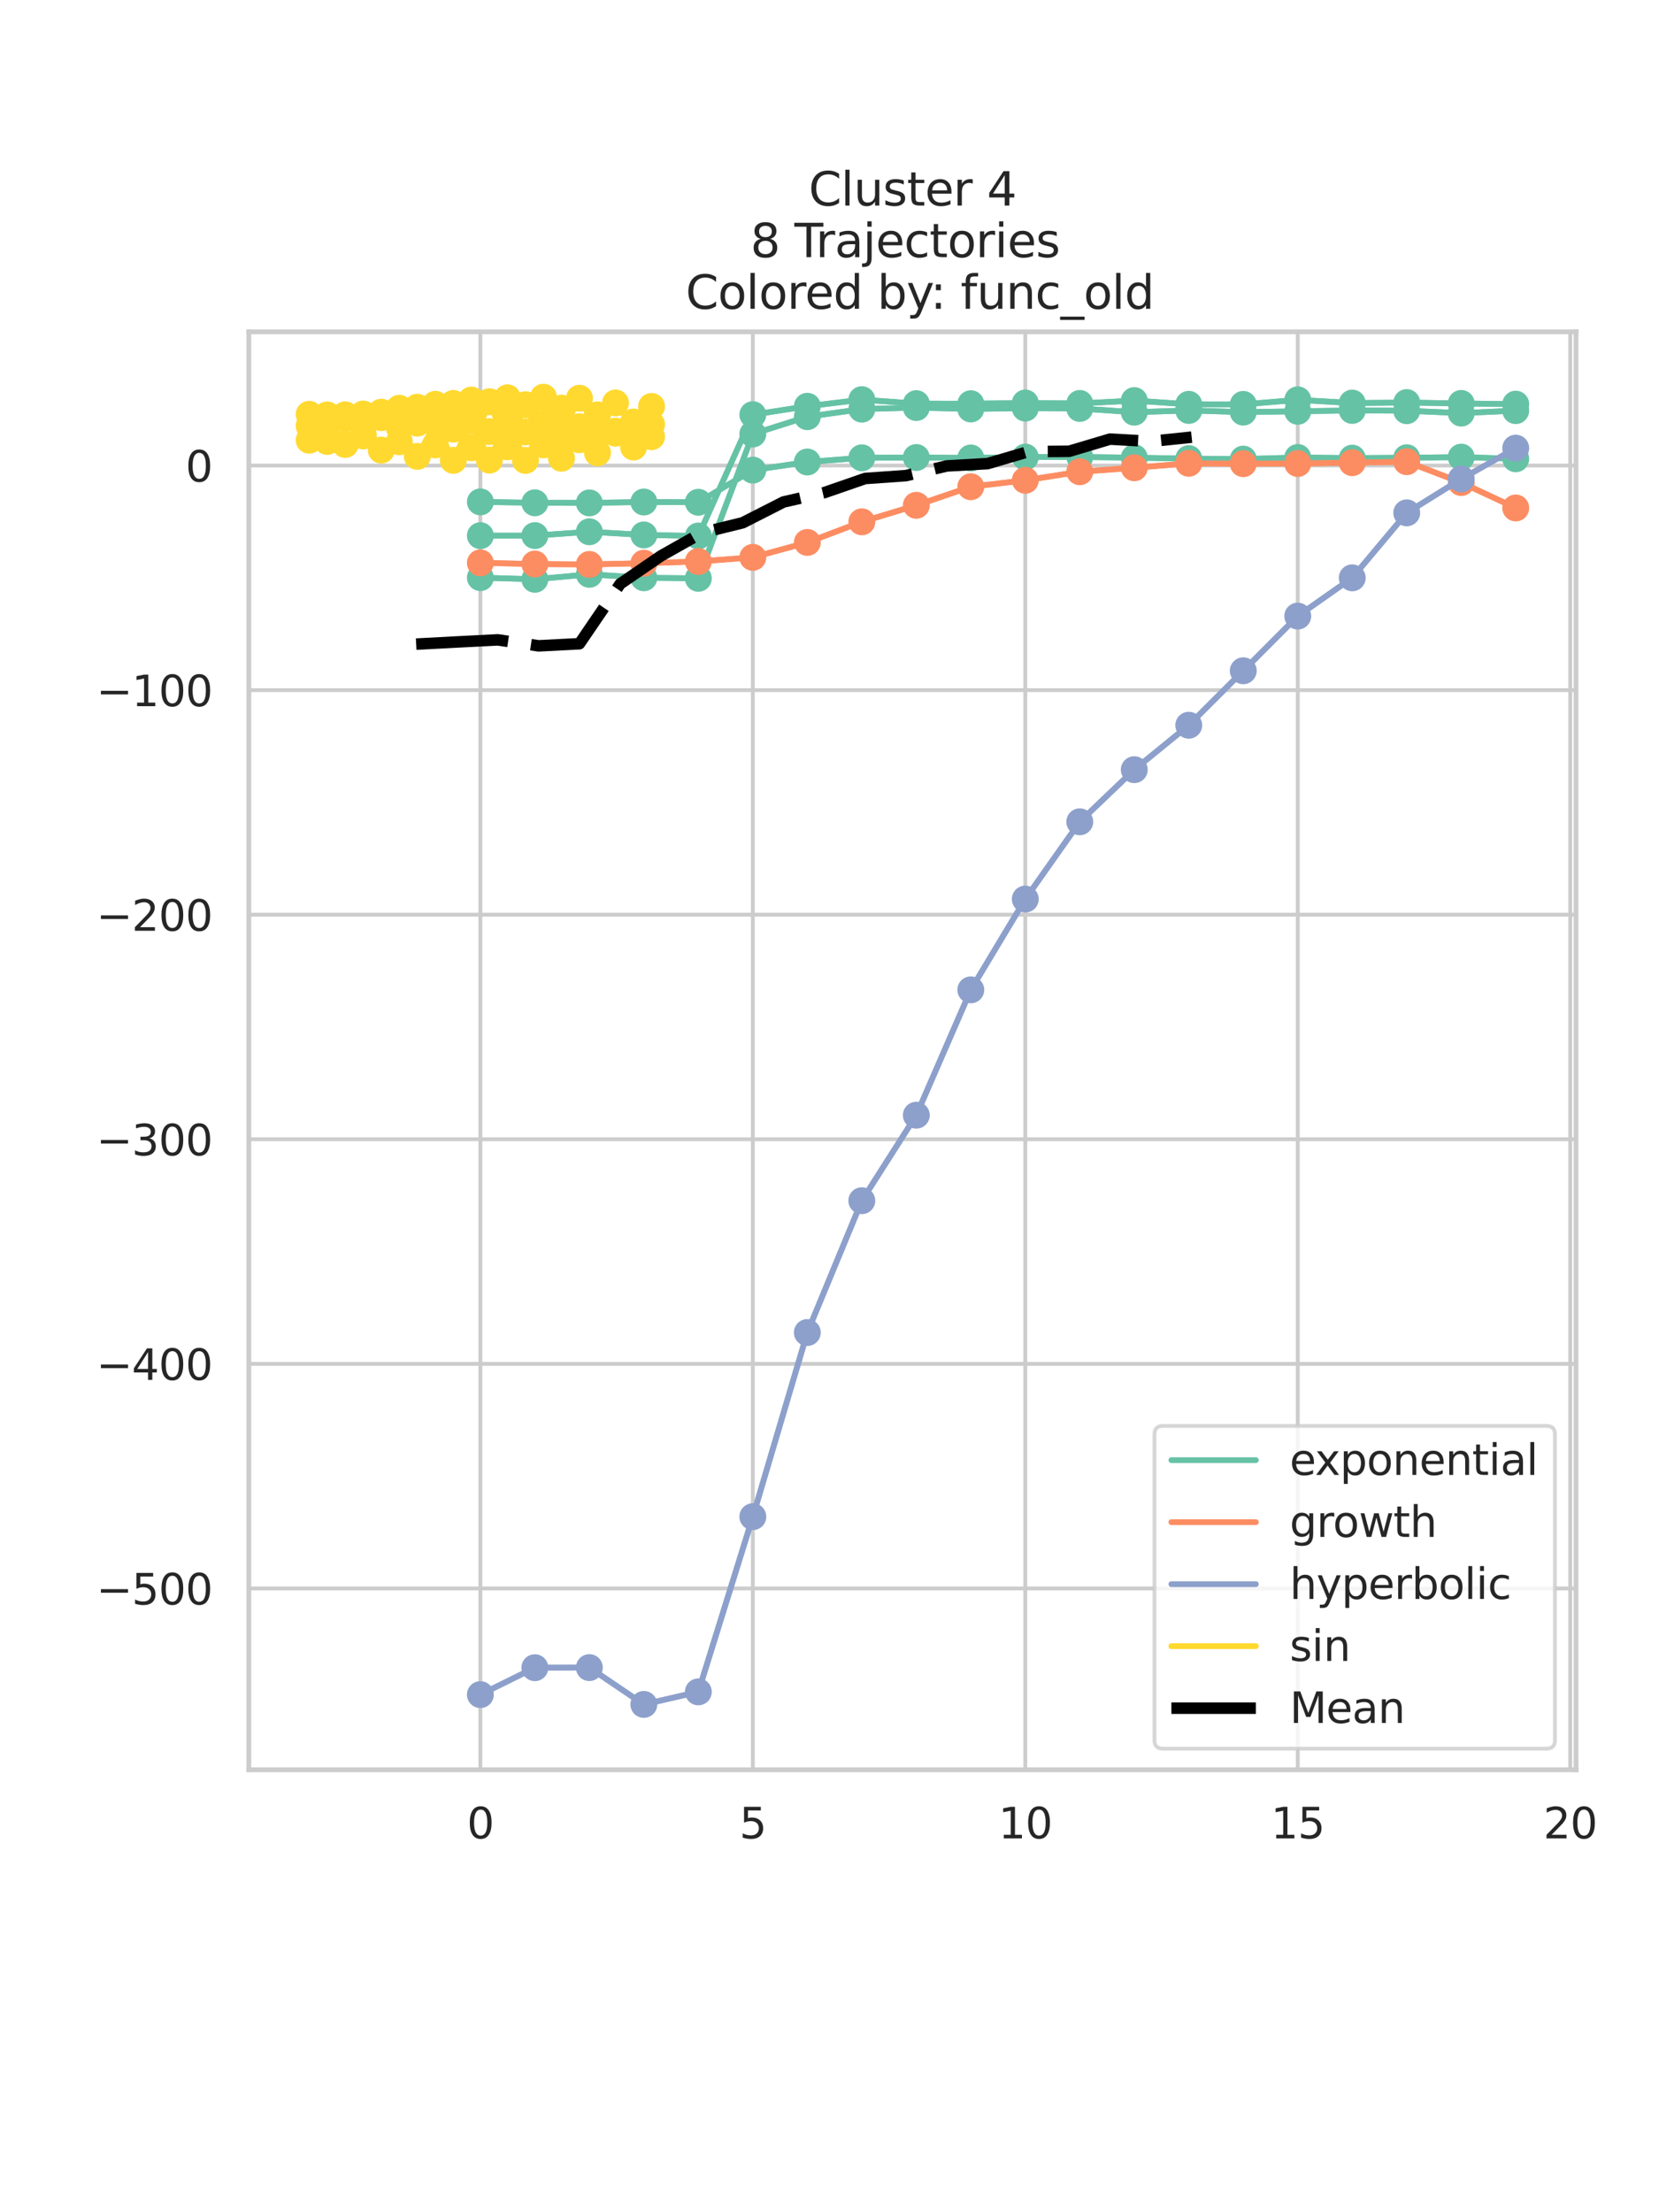 <?xml version="1.0" encoding="utf-8" standalone="no"?>
<!DOCTYPE svg PUBLIC "-//W3C//DTD SVG 1.1//EN"
  "http://www.w3.org/Graphics/SVG/1.1/DTD/svg11.dtd">
<svg xmlns:xlink="http://www.w3.org/1999/xlink" width="432pt" height="576pt" viewBox="0 0 432 576" xmlns="http://www.w3.org/2000/svg" version="1.1">
 <defs>
  <style type="text/css">*{stroke-linejoin: round; stroke-linecap: butt}</style>
 </defs>
 <g id="figure_1">
  <g id="patch_1">
   <path d="M 0 576 
L 432 576 
L 432 0 
L 0 0 
z
" style="fill: #ffffff"/>
  </g>
  <g id="axes_1">
   <g id="patch_2">
    <path d="M 64.8 460.8 
L 410.4 460.8 
L 410.4 86.4 
L 64.8 86.4 
z
" style="fill: #ffffff"/>
   </g>
   <g id="matplotlib.axis_1">
    <g id="xtick_1">
     <g id="line2d_1">
      <path d="M 125.087 460.8 
L 125.087 86.4 
" clip-path="url(#p1c0a5dc84b)" style="fill: none; stroke: #cccccc; stroke-linecap: round"/>
     </g>
     <g id="text_1">
      <!-- 0 -->
      <g style="fill: #262626" transform="translate(121.588 478.658) scale(0.11 -0.11)">
       <defs>
        <path id="DejaVuSans-30" d="M 2034 4250 
Q 1547 4250 1301 3770 
Q 1056 3291 1056 2328 
Q 1056 1369 1301 889 
Q 1547 409 2034 409 
Q 2525 409 2770 889 
Q 3016 1369 3016 2328 
Q 3016 3291 2770 3770 
Q 2525 4250 2034 4250 
z
M 2034 4750 
Q 2819 4750 3233 4129 
Q 3647 3509 3647 2328 
Q 3647 1150 3233 529 
Q 2819 -91 2034 -91 
Q 1250 -91 836 529 
Q 422 1150 422 2328 
Q 422 3509 836 4129 
Q 1250 4750 2034 4750 
z
" transform="scale(0.016)"/>
       </defs>
       <use xlink:href="#DejaVuSans-30"/>
      </g>
     </g>
    </g>
    <g id="xtick_2">
     <g id="line2d_2">
      <path d="M 196.036 460.8 
L 196.036 86.4 
" clip-path="url(#p1c0a5dc84b)" style="fill: none; stroke: #cccccc; stroke-linecap: round"/>
     </g>
     <g id="text_2">
      <!-- 5 -->
      <g style="fill: #262626" transform="translate(192.536 478.658) scale(0.11 -0.11)">
       <defs>
        <path id="DejaVuSans-35" d="M 691 4666 
L 3169 4666 
L 3169 4134 
L 1269 4134 
L 1269 2991 
Q 1406 3038 1543 3061 
Q 1681 3084 1819 3084 
Q 2600 3084 3056 2656 
Q 3513 2228 3513 1497 
Q 3513 744 3044 326 
Q 2575 -91 1722 -91 
Q 1428 -91 1123 -41 
Q 819 9 494 109 
L 494 744 
Q 775 591 1075 516 
Q 1375 441 1709 441 
Q 2250 441 2565 725 
Q 2881 1009 2881 1497 
Q 2881 1984 2565 2268 
Q 2250 2553 1709 2553 
Q 1456 2553 1204 2497 
Q 953 2441 691 2322 
L 691 4666 
z
" transform="scale(0.016)"/>
       </defs>
       <use xlink:href="#DejaVuSans-35"/>
      </g>
     </g>
    </g>
    <g id="xtick_3">
     <g id="line2d_3">
      <path d="M 266.984 460.8 
L 266.984 86.4 
" clip-path="url(#p1c0a5dc84b)" style="fill: none; stroke: #cccccc; stroke-linecap: round"/>
     </g>
     <g id="text_3">
      <!-- 10 -->
      <g style="fill: #262626" transform="translate(259.985 478.658) scale(0.11 -0.11)">
       <defs>
        <path id="DejaVuSans-31" d="M 794 531 
L 1825 531 
L 1825 4091 
L 703 3866 
L 703 4441 
L 1819 4666 
L 2450 4666 
L 2450 531 
L 3481 531 
L 3481 0 
L 794 0 
L 794 531 
z
" transform="scale(0.016)"/>
       </defs>
       <use xlink:href="#DejaVuSans-31"/>
       <use xlink:href="#DejaVuSans-30" transform="translate(63.623 0)"/>
      </g>
     </g>
    </g>
    <g id="xtick_4">
     <g id="line2d_4">
      <path d="M 337.932 460.8 
L 337.932 86.4 
" clip-path="url(#p1c0a5dc84b)" style="fill: none; stroke: #cccccc; stroke-linecap: round"/>
     </g>
     <g id="text_4">
      <!-- 15 -->
      <g style="fill: #262626" transform="translate(330.933 478.658) scale(0.11 -0.11)">
       <use xlink:href="#DejaVuSans-31"/>
       <use xlink:href="#DejaVuSans-35" transform="translate(63.623 0)"/>
      </g>
     </g>
    </g>
    <g id="xtick_5">
     <g id="line2d_5">
      <path d="M 408.881 460.8 
L 408.881 86.4 
" clip-path="url(#p1c0a5dc84b)" style="fill: none; stroke: #cccccc; stroke-linecap: round"/>
     </g>
     <g id="text_5">
      <!-- 20 -->
      <g style="fill: #262626" transform="translate(401.882 478.658) scale(0.11 -0.11)">
       <defs>
        <path id="DejaVuSans-32" d="M 1228 531 
L 3431 531 
L 3431 0 
L 469 0 
L 469 531 
Q 828 903 1448 1529 
Q 2069 2156 2228 2338 
Q 2531 2678 2651 2914 
Q 2772 3150 2772 3378 
Q 2772 3750 2511 3984 
Q 2250 4219 1831 4219 
Q 1534 4219 1204 4116 
Q 875 4013 500 3803 
L 500 4441 
Q 881 4594 1212 4672 
Q 1544 4750 1819 4750 
Q 2544 4750 2975 4387 
Q 3406 4025 3406 3419 
Q 3406 3131 3298 2873 
Q 3191 2616 2906 2266 
Q 2828 2175 2409 1742 
Q 1991 1309 1228 531 
z
" transform="scale(0.016)"/>
       </defs>
       <use xlink:href="#DejaVuSans-32"/>
       <use xlink:href="#DejaVuSans-30" transform="translate(63.623 0)"/>
      </g>
     </g>
    </g>
   </g>
   <g id="matplotlib.axis_2">
    <g id="ytick_1">
     <g id="line2d_6">
      <path d="M 64.8 413.586 
L 410.4 413.586 
" clip-path="url(#p1c0a5dc84b)" style="fill: none; stroke: #cccccc; stroke-linecap: round"/>
     </g>
     <g id="text_6">
      <!-- −500 -->
      <g style="fill: #262626" transform="translate(25.086 417.765) scale(0.11 -0.11)">
       <defs>
        <path id="DejaVuSans-2212" d="M 678 2272 
L 4684 2272 
L 4684 1741 
L 678 1741 
L 678 2272 
z
" transform="scale(0.016)"/>
       </defs>
       <use xlink:href="#DejaVuSans-2212"/>
       <use xlink:href="#DejaVuSans-35" transform="translate(83.789 0)"/>
       <use xlink:href="#DejaVuSans-30" transform="translate(147.412 0)"/>
       <use xlink:href="#DejaVuSans-30" transform="translate(211.035 0)"/>
      </g>
     </g>
    </g>
    <g id="ytick_2">
     <g id="line2d_7">
      <path d="M 64.8 355.111 
L 410.4 355.111 
" clip-path="url(#p1c0a5dc84b)" style="fill: none; stroke: #cccccc; stroke-linecap: round"/>
     </g>
     <g id="text_7">
      <!-- −400 -->
      <g style="fill: #262626" transform="translate(25.086 359.29) scale(0.11 -0.11)">
       <defs>
        <path id="DejaVuSans-34" d="M 2419 4116 
L 825 1625 
L 2419 1625 
L 2419 4116 
z
M 2253 4666 
L 3047 4666 
L 3047 1625 
L 3713 1625 
L 3713 1100 
L 3047 1100 
L 3047 0 
L 2419 0 
L 2419 1100 
L 313 1100 
L 313 1709 
L 2253 4666 
z
" transform="scale(0.016)"/>
       </defs>
       <use xlink:href="#DejaVuSans-2212"/>
       <use xlink:href="#DejaVuSans-34" transform="translate(83.789 0)"/>
       <use xlink:href="#DejaVuSans-30" transform="translate(147.412 0)"/>
       <use xlink:href="#DejaVuSans-30" transform="translate(211.035 0)"/>
      </g>
     </g>
    </g>
    <g id="ytick_3">
     <g id="line2d_8">
      <path d="M 64.8 296.637 
L 410.4 296.637 
" clip-path="url(#p1c0a5dc84b)" style="fill: none; stroke: #cccccc; stroke-linecap: round"/>
     </g>
     <g id="text_8">
      <!-- −300 -->
      <g style="fill: #262626" transform="translate(25.086 300.816) scale(0.11 -0.11)">
       <defs>
        <path id="DejaVuSans-33" d="M 2597 2516 
Q 3050 2419 3304 2112 
Q 3559 1806 3559 1356 
Q 3559 666 3084 287 
Q 2609 -91 1734 -91 
Q 1441 -91 1130 -33 
Q 819 25 488 141 
L 488 750 
Q 750 597 1062 519 
Q 1375 441 1716 441 
Q 2309 441 2620 675 
Q 2931 909 2931 1356 
Q 2931 1769 2642 2001 
Q 2353 2234 1838 2234 
L 1294 2234 
L 1294 2753 
L 1863 2753 
Q 2328 2753 2575 2939 
Q 2822 3125 2822 3475 
Q 2822 3834 2567 4026 
Q 2313 4219 1838 4219 
Q 1578 4219 1281 4162 
Q 984 4106 628 3988 
L 628 4550 
Q 988 4650 1302 4700 
Q 1616 4750 1894 4750 
Q 2613 4750 3031 4423 
Q 3450 4097 3450 3541 
Q 3450 3153 3228 2886 
Q 3006 2619 2597 2516 
z
" transform="scale(0.016)"/>
       </defs>
       <use xlink:href="#DejaVuSans-2212"/>
       <use xlink:href="#DejaVuSans-33" transform="translate(83.789 0)"/>
       <use xlink:href="#DejaVuSans-30" transform="translate(147.412 0)"/>
       <use xlink:href="#DejaVuSans-30" transform="translate(211.035 0)"/>
      </g>
     </g>
    </g>
    <g id="ytick_4">
     <g id="line2d_9">
      <path d="M 64.8 238.163 
L 410.4 238.163 
" clip-path="url(#p1c0a5dc84b)" style="fill: none; stroke: #cccccc; stroke-linecap: round"/>
     </g>
     <g id="text_9">
      <!-- −200 -->
      <g style="fill: #262626" transform="translate(25.086 242.342) scale(0.11 -0.11)">
       <use xlink:href="#DejaVuSans-2212"/>
       <use xlink:href="#DejaVuSans-32" transform="translate(83.789 0)"/>
       <use xlink:href="#DejaVuSans-30" transform="translate(147.412 0)"/>
       <use xlink:href="#DejaVuSans-30" transform="translate(211.035 0)"/>
      </g>
     </g>
    </g>
    <g id="ytick_5">
     <g id="line2d_10">
      <path d="M 64.8 179.689 
L 410.4 179.689 
" clip-path="url(#p1c0a5dc84b)" style="fill: none; stroke: #cccccc; stroke-linecap: round"/>
     </g>
     <g id="text_10">
      <!-- −100 -->
      <g style="fill: #262626" transform="translate(25.086 183.868) scale(0.11 -0.11)">
       <use xlink:href="#DejaVuSans-2212"/>
       <use xlink:href="#DejaVuSans-31" transform="translate(83.789 0)"/>
       <use xlink:href="#DejaVuSans-30" transform="translate(147.412 0)"/>
       <use xlink:href="#DejaVuSans-30" transform="translate(211.035 0)"/>
      </g>
     </g>
    </g>
    <g id="ytick_6">
     <g id="line2d_11">
      <path d="M 64.8 121.214 
L 410.4 121.214 
" clip-path="url(#p1c0a5dc84b)" style="fill: none; stroke: #cccccc; stroke-linecap: round"/>
     </g>
     <g id="text_11">
      <!-- 0 -->
      <g style="fill: #262626" transform="translate(48.301 125.393) scale(0.11 -0.11)">
       <use xlink:href="#DejaVuSans-30"/>
      </g>
     </g>
    </g>
   </g>
   <g id="line2d_12">
    <path d="M 125.087 130.674 
L 139.277 130.916 
L 153.467 130.94 
L 167.656 130.71 
L 181.846 130.774 
L 196.036 122.404 
L 210.225 120.292 
L 224.415 119.203 
L 238.605 119.125 
L 252.794 119.239 
L 266.984 119.008 
L 281.174 118.976 
L 295.363 119.168 
L 309.553 119.404 
L 323.743 119.538 
L 337.932 119.118 
L 352.122 119.286 
L 366.312 119.18 
L 380.501 119.024 
L 394.691 119.455 
" clip-path="url(#p1c0a5dc84b)" style="fill: none; stroke: #66c2a5; stroke-width: 1.5; stroke-linecap: round"/>
   </g>
   <g id="line2d_13">
    <path d="M 125.087 130.674 
L 139.277 130.916 
L 153.467 130.94 
L 167.656 130.71 
L 181.846 130.774 
L 196.036 122.404 
L 210.225 120.292 
L 224.415 119.203 
L 238.605 119.125 
L 252.794 119.239 
L 266.984 119.008 
L 281.174 118.976 
L 295.363 119.168 
L 309.553 119.404 
L 323.743 119.538 
L 337.932 119.118 
L 352.122 119.286 
L 366.312 119.18 
L 380.501 119.024 
L 394.691 119.455 
" clip-path="url(#p1c0a5dc84b)" style="fill: none; stroke: #66c2a5; stroke-width: 1.5; stroke-linecap: round"/>
    <defs>
     <path id="mafb676fa74" d="M 0 3 
C 0.796 3 1.559 2.684 2.121 2.121 
C 2.684 1.559 3 0.796 3 0 
C 3 -0.796 2.684 -1.559 2.121 -2.121 
C 1.559 -2.684 0.796 -3 0 -3 
C -0.796 -3 -1.559 -2.684 -2.121 -2.121 
C -2.684 -1.559 -3 -0.796 -3 0 
C -3 0.796 -2.684 1.559 -2.121 2.121 
C -1.559 2.684 -0.796 3 0 3 
z
" style="stroke: #66c2a5"/>
    </defs>
    <g clip-path="url(#p1c0a5dc84b)">
     <use xlink:href="#mafb676fa74" x="125.087" y="130.674" style="fill: #66c2a5; stroke: #66c2a5"/>
     <use xlink:href="#mafb676fa74" x="139.277" y="130.916" style="fill: #66c2a5; stroke: #66c2a5"/>
     <use xlink:href="#mafb676fa74" x="153.467" y="130.94" style="fill: #66c2a5; stroke: #66c2a5"/>
     <use xlink:href="#mafb676fa74" x="167.656" y="130.71" style="fill: #66c2a5; stroke: #66c2a5"/>
     <use xlink:href="#mafb676fa74" x="181.846" y="130.774" style="fill: #66c2a5; stroke: #66c2a5"/>
     <use xlink:href="#mafb676fa74" x="196.036" y="122.404" style="fill: #66c2a5; stroke: #66c2a5"/>
     <use xlink:href="#mafb676fa74" x="210.225" y="120.292" style="fill: #66c2a5; stroke: #66c2a5"/>
     <use xlink:href="#mafb676fa74" x="224.415" y="119.203" style="fill: #66c2a5; stroke: #66c2a5"/>
     <use xlink:href="#mafb676fa74" x="238.605" y="119.125" style="fill: #66c2a5; stroke: #66c2a5"/>
     <use xlink:href="#mafb676fa74" x="252.794" y="119.239" style="fill: #66c2a5; stroke: #66c2a5"/>
     <use xlink:href="#mafb676fa74" x="266.984" y="119.008" style="fill: #66c2a5; stroke: #66c2a5"/>
     <use xlink:href="#mafb676fa74" x="281.174" y="118.976" style="fill: #66c2a5; stroke: #66c2a5"/>
     <use xlink:href="#mafb676fa74" x="295.363" y="119.168" style="fill: #66c2a5; stroke: #66c2a5"/>
     <use xlink:href="#mafb676fa74" x="309.553" y="119.404" style="fill: #66c2a5; stroke: #66c2a5"/>
     <use xlink:href="#mafb676fa74" x="323.743" y="119.538" style="fill: #66c2a5; stroke: #66c2a5"/>
     <use xlink:href="#mafb676fa74" x="337.932" y="119.118" style="fill: #66c2a5; stroke: #66c2a5"/>
     <use xlink:href="#mafb676fa74" x="352.122" y="119.286" style="fill: #66c2a5; stroke: #66c2a5"/>
     <use xlink:href="#mafb676fa74" x="366.312" y="119.18" style="fill: #66c2a5; stroke: #66c2a5"/>
     <use xlink:href="#mafb676fa74" x="380.501" y="119.024" style="fill: #66c2a5; stroke: #66c2a5"/>
     <use xlink:href="#mafb676fa74" x="394.691" y="119.455" style="fill: #66c2a5; stroke: #66c2a5"/>
    </g>
   </g>
   <g id="line2d_14">
    <path d="M 125.087 139.47 
L 139.277 139.457 
L 153.467 138.459 
L 167.656 139.285 
L 181.846 139.561 
L 196.036 107.967 
L 210.225 105.777 
L 224.415 104.056 
L 238.605 105.096 
L 252.794 105.113 
L 266.984 104.928 
L 281.174 105.044 
L 295.363 104.302 
L 309.553 105.271 
L 323.743 105.288 
L 337.932 104.105 
L 352.122 104.947 
L 366.312 104.816 
L 380.501 105.044 
L 394.691 105.23 
" clip-path="url(#p1c0a5dc84b)" style="fill: none; stroke: #66c2a5; stroke-width: 1.5; stroke-linecap: round"/>
   </g>
   <g id="line2d_15">
    <path d="M 125.087 139.47 
L 139.277 139.457 
L 153.467 138.459 
L 167.656 139.285 
L 181.846 139.561 
L 196.036 107.967 
L 210.225 105.777 
L 224.415 104.056 
L 238.605 105.096 
L 252.794 105.113 
L 266.984 104.928 
L 281.174 105.044 
L 295.363 104.302 
L 309.553 105.271 
L 323.743 105.288 
L 337.932 104.105 
L 352.122 104.947 
L 366.312 104.816 
L 380.501 105.044 
L 394.691 105.23 
" clip-path="url(#p1c0a5dc84b)" style="fill: none; stroke: #66c2a5; stroke-width: 1.5; stroke-linecap: round"/>
    <g clip-path="url(#p1c0a5dc84b)">
     <use xlink:href="#mafb676fa74" x="125.087" y="139.47" style="fill: #66c2a5; stroke: #66c2a5"/>
     <use xlink:href="#mafb676fa74" x="139.277" y="139.457" style="fill: #66c2a5; stroke: #66c2a5"/>
     <use xlink:href="#mafb676fa74" x="153.467" y="138.459" style="fill: #66c2a5; stroke: #66c2a5"/>
     <use xlink:href="#mafb676fa74" x="167.656" y="139.285" style="fill: #66c2a5; stroke: #66c2a5"/>
     <use xlink:href="#mafb676fa74" x="181.846" y="139.561" style="fill: #66c2a5; stroke: #66c2a5"/>
     <use xlink:href="#mafb676fa74" x="196.036" y="107.967" style="fill: #66c2a5; stroke: #66c2a5"/>
     <use xlink:href="#mafb676fa74" x="210.225" y="105.777" style="fill: #66c2a5; stroke: #66c2a5"/>
     <use xlink:href="#mafb676fa74" x="224.415" y="104.056" style="fill: #66c2a5; stroke: #66c2a5"/>
     <use xlink:href="#mafb676fa74" x="238.605" y="105.096" style="fill: #66c2a5; stroke: #66c2a5"/>
     <use xlink:href="#mafb676fa74" x="252.794" y="105.113" style="fill: #66c2a5; stroke: #66c2a5"/>
     <use xlink:href="#mafb676fa74" x="266.984" y="104.928" style="fill: #66c2a5; stroke: #66c2a5"/>
     <use xlink:href="#mafb676fa74" x="281.174" y="105.044" style="fill: #66c2a5; stroke: #66c2a5"/>
     <use xlink:href="#mafb676fa74" x="295.363" y="104.302" style="fill: #66c2a5; stroke: #66c2a5"/>
     <use xlink:href="#mafb676fa74" x="309.553" y="105.271" style="fill: #66c2a5; stroke: #66c2a5"/>
     <use xlink:href="#mafb676fa74" x="323.743" y="105.288" style="fill: #66c2a5; stroke: #66c2a5"/>
     <use xlink:href="#mafb676fa74" x="337.932" y="104.105" style="fill: #66c2a5; stroke: #66c2a5"/>
     <use xlink:href="#mafb676fa74" x="352.122" y="104.947" style="fill: #66c2a5; stroke: #66c2a5"/>
     <use xlink:href="#mafb676fa74" x="366.312" y="104.816" style="fill: #66c2a5; stroke: #66c2a5"/>
     <use xlink:href="#mafb676fa74" x="380.501" y="105.044" style="fill: #66c2a5; stroke: #66c2a5"/>
     <use xlink:href="#mafb676fa74" x="394.691" y="105.23" style="fill: #66c2a5; stroke: #66c2a5"/>
    </g>
   </g>
   <g id="line2d_16">
    <path d="M 125.087 150.401 
L 139.277 150.832 
L 153.467 149.54 
L 167.656 150.436 
L 181.846 150.584 
L 196.036 112.997 
L 210.225 108.496 
L 224.415 106.527 
L 238.605 106.118 
L 252.794 106.49 
L 266.984 106.26 
L 281.174 106.352 
L 295.363 107.329 
L 309.553 106.872 
L 323.743 107.303 
L 337.932 107.09 
L 352.122 106.868 
L 366.312 106.941 
L 380.501 107.56 
L 394.691 106.92 
" clip-path="url(#p1c0a5dc84b)" style="fill: none; stroke: #66c2a5; stroke-width: 1.5; stroke-linecap: round"/>
   </g>
   <g id="line2d_17">
    <path d="M 125.087 150.401 
L 139.277 150.832 
L 153.467 149.54 
L 167.656 150.436 
L 181.846 150.584 
L 196.036 112.997 
L 210.225 108.496 
L 224.415 106.527 
L 238.605 106.118 
L 252.794 106.49 
L 266.984 106.26 
L 281.174 106.352 
L 295.363 107.329 
L 309.553 106.872 
L 323.743 107.303 
L 337.932 107.09 
L 352.122 106.868 
L 366.312 106.941 
L 380.501 107.56 
L 394.691 106.92 
" clip-path="url(#p1c0a5dc84b)" style="fill: none; stroke: #66c2a5; stroke-width: 1.5; stroke-linecap: round"/>
    <g clip-path="url(#p1c0a5dc84b)">
     <use xlink:href="#mafb676fa74" x="125.087" y="150.401" style="fill: #66c2a5; stroke: #66c2a5"/>
     <use xlink:href="#mafb676fa74" x="139.277" y="150.832" style="fill: #66c2a5; stroke: #66c2a5"/>
     <use xlink:href="#mafb676fa74" x="153.467" y="149.54" style="fill: #66c2a5; stroke: #66c2a5"/>
     <use xlink:href="#mafb676fa74" x="167.656" y="150.436" style="fill: #66c2a5; stroke: #66c2a5"/>
     <use xlink:href="#mafb676fa74" x="181.846" y="150.584" style="fill: #66c2a5; stroke: #66c2a5"/>
     <use xlink:href="#mafb676fa74" x="196.036" y="112.997" style="fill: #66c2a5; stroke: #66c2a5"/>
     <use xlink:href="#mafb676fa74" x="210.225" y="108.496" style="fill: #66c2a5; stroke: #66c2a5"/>
     <use xlink:href="#mafb676fa74" x="224.415" y="106.527" style="fill: #66c2a5; stroke: #66c2a5"/>
     <use xlink:href="#mafb676fa74" x="238.605" y="106.118" style="fill: #66c2a5; stroke: #66c2a5"/>
     <use xlink:href="#mafb676fa74" x="252.794" y="106.49" style="fill: #66c2a5; stroke: #66c2a5"/>
     <use xlink:href="#mafb676fa74" x="266.984" y="106.26" style="fill: #66c2a5; stroke: #66c2a5"/>
     <use xlink:href="#mafb676fa74" x="281.174" y="106.352" style="fill: #66c2a5; stroke: #66c2a5"/>
     <use xlink:href="#mafb676fa74" x="295.363" y="107.329" style="fill: #66c2a5; stroke: #66c2a5"/>
     <use xlink:href="#mafb676fa74" x="309.553" y="106.872" style="fill: #66c2a5; stroke: #66c2a5"/>
     <use xlink:href="#mafb676fa74" x="323.743" y="107.303" style="fill: #66c2a5; stroke: #66c2a5"/>
     <use xlink:href="#mafb676fa74" x="337.932" y="107.09" style="fill: #66c2a5; stroke: #66c2a5"/>
     <use xlink:href="#mafb676fa74" x="352.122" y="106.868" style="fill: #66c2a5; stroke: #66c2a5"/>
     <use xlink:href="#mafb676fa74" x="366.312" y="106.941" style="fill: #66c2a5; stroke: #66c2a5"/>
     <use xlink:href="#mafb676fa74" x="380.501" y="107.56" style="fill: #66c2a5; stroke: #66c2a5"/>
     <use xlink:href="#mafb676fa74" x="394.691" y="106.92" style="fill: #66c2a5; stroke: #66c2a5"/>
    </g>
   </g>
   <g id="line2d_18">
    <path d="M 125.087 146.555 
L 139.277 146.854 
L 153.467 146.962 
L 167.656 146.641 
L 181.846 146.202 
L 196.036 145.119 
L 210.225 141.234 
L 224.415 135.867 
L 238.605 131.569 
L 252.794 126.732 
L 266.984 125.052 
L 281.174 122.832 
L 295.363 121.794 
L 309.553 120.632 
L 323.743 120.73 
L 337.932 120.688 
L 352.122 120.471 
L 366.312 120.214 
L 380.501 125.64 
L 394.691 132.258 
" clip-path="url(#p1c0a5dc84b)" style="fill: none; stroke: #fc8d62; stroke-width: 1.5; stroke-linecap: round"/>
   </g>
   <g id="line2d_19">
    <path d="M 125.087 146.555 
L 139.277 146.854 
L 153.467 146.962 
L 167.656 146.641 
L 181.846 146.202 
L 196.036 145.119 
L 210.225 141.234 
L 224.415 135.867 
L 238.605 131.569 
L 252.794 126.732 
L 266.984 125.052 
L 281.174 122.832 
L 295.363 121.794 
L 309.553 120.632 
L 323.743 120.73 
L 337.932 120.688 
L 352.122 120.471 
L 366.312 120.214 
L 380.501 125.64 
L 394.691 132.258 
" clip-path="url(#p1c0a5dc84b)" style="fill: none; stroke: #fc8d62; stroke-width: 1.5; stroke-linecap: round"/>
    <defs>
     <path id="m4a542cb45b" d="M 0 3 
C 0.796 3 1.559 2.684 2.121 2.121 
C 2.684 1.559 3 0.796 3 0 
C 3 -0.796 2.684 -1.559 2.121 -2.121 
C 1.559 -2.684 0.796 -3 0 -3 
C -0.796 -3 -1.559 -2.684 -2.121 -2.121 
C -2.684 -1.559 -3 -0.796 -3 0 
C -3 0.796 -2.684 1.559 -2.121 2.121 
C -1.559 2.684 -0.796 3 0 3 
z
" style="stroke: #fc8d62"/>
    </defs>
    <g clip-path="url(#p1c0a5dc84b)">
     <use xlink:href="#m4a542cb45b" x="125.087" y="146.555" style="fill: #fc8d62; stroke: #fc8d62"/>
     <use xlink:href="#m4a542cb45b" x="139.277" y="146.854" style="fill: #fc8d62; stroke: #fc8d62"/>
     <use xlink:href="#m4a542cb45b" x="153.467" y="146.962" style="fill: #fc8d62; stroke: #fc8d62"/>
     <use xlink:href="#m4a542cb45b" x="167.656" y="146.641" style="fill: #fc8d62; stroke: #fc8d62"/>
     <use xlink:href="#m4a542cb45b" x="181.846" y="146.202" style="fill: #fc8d62; stroke: #fc8d62"/>
     <use xlink:href="#m4a542cb45b" x="196.036" y="145.119" style="fill: #fc8d62; stroke: #fc8d62"/>
     <use xlink:href="#m4a542cb45b" x="210.225" y="141.234" style="fill: #fc8d62; stroke: #fc8d62"/>
     <use xlink:href="#m4a542cb45b" x="224.415" y="135.867" style="fill: #fc8d62; stroke: #fc8d62"/>
     <use xlink:href="#m4a542cb45b" x="238.605" y="131.569" style="fill: #fc8d62; stroke: #fc8d62"/>
     <use xlink:href="#m4a542cb45b" x="252.794" y="126.732" style="fill: #fc8d62; stroke: #fc8d62"/>
     <use xlink:href="#m4a542cb45b" x="266.984" y="125.052" style="fill: #fc8d62; stroke: #fc8d62"/>
     <use xlink:href="#m4a542cb45b" x="281.174" y="122.832" style="fill: #fc8d62; stroke: #fc8d62"/>
     <use xlink:href="#m4a542cb45b" x="295.363" y="121.794" style="fill: #fc8d62; stroke: #fc8d62"/>
     <use xlink:href="#m4a542cb45b" x="309.553" y="120.632" style="fill: #fc8d62; stroke: #fc8d62"/>
     <use xlink:href="#m4a542cb45b" x="323.743" y="120.73" style="fill: #fc8d62; stroke: #fc8d62"/>
     <use xlink:href="#m4a542cb45b" x="337.932" y="120.688" style="fill: #fc8d62; stroke: #fc8d62"/>
     <use xlink:href="#m4a542cb45b" x="352.122" y="120.471" style="fill: #fc8d62; stroke: #fc8d62"/>
     <use xlink:href="#m4a542cb45b" x="366.312" y="120.214" style="fill: #fc8d62; stroke: #fc8d62"/>
     <use xlink:href="#m4a542cb45b" x="380.501" y="125.64" style="fill: #fc8d62; stroke: #fc8d62"/>
     <use xlink:href="#m4a542cb45b" x="394.691" y="132.258" style="fill: #fc8d62; stroke: #fc8d62"/>
    </g>
   </g>
   <g id="line2d_20">
    <path d="M 125.087 441.23 
L 139.277 434.223 
L 153.467 434.196 
L 167.656 443.782 
L 181.846 440.513 
L 196.036 394.899 
L 210.225 346.958 
L 224.415 312.632 
L 238.605 290.369 
L 252.794 257.73 
L 266.984 234.096 
L 281.174 213.975 
L 295.363 200.403 
L 309.553 188.83 
L 323.743 174.647 
L 337.932 160.414 
L 352.122 150.451 
L 366.312 133.53 
L 380.501 124.715 
L 394.691 116.681 
" clip-path="url(#p1c0a5dc84b)" style="fill: none; stroke: #8da0cb; stroke-width: 1.5; stroke-linecap: round"/>
   </g>
   <g id="line2d_21">
    <path d="M 125.087 441.23 
L 139.277 434.223 
L 153.467 434.196 
L 167.656 443.782 
L 181.846 440.513 
L 196.036 394.899 
L 210.225 346.958 
L 224.415 312.632 
L 238.605 290.369 
L 252.794 257.73 
L 266.984 234.096 
L 281.174 213.975 
L 295.363 200.403 
L 309.553 188.83 
L 323.743 174.647 
L 337.932 160.414 
L 352.122 150.451 
L 366.312 133.53 
L 380.501 124.715 
L 394.691 116.681 
" clip-path="url(#p1c0a5dc84b)" style="fill: none; stroke: #8da0cb; stroke-width: 1.5; stroke-linecap: round"/>
    <defs>
     <path id="m19554d0f5a" d="M 0 3 
C 0.796 3 1.559 2.684 2.121 2.121 
C 2.684 1.559 3 0.796 3 0 
C 3 -0.796 2.684 -1.559 2.121 -2.121 
C 1.559 -2.684 0.796 -3 0 -3 
C -0.796 -3 -1.559 -2.684 -2.121 -2.121 
C -2.684 -1.559 -3 -0.796 -3 0 
C -3 0.796 -2.684 1.559 -2.121 2.121 
C -1.559 2.684 -0.796 3 0 3 
z
" style="stroke: #8da0cb"/>
    </defs>
    <g clip-path="url(#p1c0a5dc84b)">
     <use xlink:href="#m19554d0f5a" x="125.087" y="441.23" style="fill: #8da0cb; stroke: #8da0cb"/>
     <use xlink:href="#m19554d0f5a" x="139.277" y="434.223" style="fill: #8da0cb; stroke: #8da0cb"/>
     <use xlink:href="#m19554d0f5a" x="153.467" y="434.196" style="fill: #8da0cb; stroke: #8da0cb"/>
     <use xlink:href="#m19554d0f5a" x="167.656" y="443.782" style="fill: #8da0cb; stroke: #8da0cb"/>
     <use xlink:href="#m19554d0f5a" x="181.846" y="440.513" style="fill: #8da0cb; stroke: #8da0cb"/>
     <use xlink:href="#m19554d0f5a" x="196.036" y="394.899" style="fill: #8da0cb; stroke: #8da0cb"/>
     <use xlink:href="#m19554d0f5a" x="210.225" y="346.958" style="fill: #8da0cb; stroke: #8da0cb"/>
     <use xlink:href="#m19554d0f5a" x="224.415" y="312.632" style="fill: #8da0cb; stroke: #8da0cb"/>
     <use xlink:href="#m19554d0f5a" x="238.605" y="290.369" style="fill: #8da0cb; stroke: #8da0cb"/>
     <use xlink:href="#m19554d0f5a" x="252.794" y="257.73" style="fill: #8da0cb; stroke: #8da0cb"/>
     <use xlink:href="#m19554d0f5a" x="266.984" y="234.096" style="fill: #8da0cb; stroke: #8da0cb"/>
     <use xlink:href="#m19554d0f5a" x="281.174" y="213.975" style="fill: #8da0cb; stroke: #8da0cb"/>
     <use xlink:href="#m19554d0f5a" x="295.363" y="200.403" style="fill: #8da0cb; stroke: #8da0cb"/>
     <use xlink:href="#m19554d0f5a" x="309.553" y="188.83" style="fill: #8da0cb; stroke: #8da0cb"/>
     <use xlink:href="#m19554d0f5a" x="323.743" y="174.647" style="fill: #8da0cb; stroke: #8da0cb"/>
     <use xlink:href="#m19554d0f5a" x="337.932" y="160.414" style="fill: #8da0cb; stroke: #8da0cb"/>
     <use xlink:href="#m19554d0f5a" x="352.122" y="150.451" style="fill: #8da0cb; stroke: #8da0cb"/>
     <use xlink:href="#m19554d0f5a" x="366.312" y="133.53" style="fill: #8da0cb; stroke: #8da0cb"/>
     <use xlink:href="#m19554d0f5a" x="380.501" y="124.715" style="fill: #8da0cb; stroke: #8da0cb"/>
     <use xlink:href="#m19554d0f5a" x="394.691" y="116.681" style="fill: #8da0cb; stroke: #8da0cb"/>
    </g>
   </g>
   <g id="line2d_22">
    <path d="M 80.509 110.893 
L 85.202 111.934 
L 89.894 108.998 
L 94.586 113.511 
L 99.279 107.316 
L 103.971 115.032 
L 108.664 106.04 
L 113.356 115.834 
L 118.049 105.045 
L 122.741 116.572 
L 127.433 104.596 
L 132.126 116.343 
L 136.818 105.38 
L 141.511 115.833 
L 146.203 106.279 
L 150.896 114.508 
L 155.588 108.016 
L 160.281 112.783 
L 164.973 109.875 
L 169.665 110.514 
" clip-path="url(#p1c0a5dc84b)" style="fill: none; stroke: #ffd92f; stroke-width: 1.5; stroke-linecap: round"/>
   </g>
   <g id="line2d_23">
    <path d="M 80.509 110.893 
L 85.202 111.934 
L 89.894 108.998 
L 94.586 113.511 
L 99.279 107.316 
L 103.971 115.032 
L 108.664 106.04 
L 113.356 115.834 
L 118.049 105.045 
L 122.741 116.572 
L 127.433 104.596 
L 132.126 116.343 
L 136.818 105.38 
L 141.511 115.833 
L 146.203 106.279 
L 150.896 114.508 
L 155.588 108.016 
L 160.281 112.783 
L 164.973 109.875 
L 169.665 110.514 
" clip-path="url(#p1c0a5dc84b)" style="fill: none; stroke: #ffd92f; stroke-width: 1.5; stroke-linecap: round"/>
    <defs>
     <path id="mfd31ee4275" d="M 0 3 
C 0.796 3 1.559 2.684 2.121 2.121 
C 2.684 1.559 3 0.796 3 0 
C 3 -0.796 2.684 -1.559 2.121 -2.121 
C 1.559 -2.684 0.796 -3 0 -3 
C -0.796 -3 -1.559 -2.684 -2.121 -2.121 
C -2.684 -1.559 -3 -0.796 -3 0 
C -3 0.796 -2.684 1.559 -2.121 2.121 
C -1.559 2.684 -0.796 3 0 3 
z
" style="stroke: #ffd92f"/>
    </defs>
    <g clip-path="url(#p1c0a5dc84b)">
     <use xlink:href="#mfd31ee4275" x="80.509" y="110.893" style="fill: #ffd92f; stroke: #ffd92f"/>
     <use xlink:href="#mfd31ee4275" x="85.202" y="111.934" style="fill: #ffd92f; stroke: #ffd92f"/>
     <use xlink:href="#mfd31ee4275" x="89.894" y="108.998" style="fill: #ffd92f; stroke: #ffd92f"/>
     <use xlink:href="#mfd31ee4275" x="94.586" y="113.511" style="fill: #ffd92f; stroke: #ffd92f"/>
     <use xlink:href="#mfd31ee4275" x="99.279" y="107.316" style="fill: #ffd92f; stroke: #ffd92f"/>
     <use xlink:href="#mfd31ee4275" x="103.971" y="115.032" style="fill: #ffd92f; stroke: #ffd92f"/>
     <use xlink:href="#mfd31ee4275" x="108.664" y="106.04" style="fill: #ffd92f; stroke: #ffd92f"/>
     <use xlink:href="#mfd31ee4275" x="113.356" y="115.834" style="fill: #ffd92f; stroke: #ffd92f"/>
     <use xlink:href="#mfd31ee4275" x="118.049" y="105.045" style="fill: #ffd92f; stroke: #ffd92f"/>
     <use xlink:href="#mfd31ee4275" x="122.741" y="116.572" style="fill: #ffd92f; stroke: #ffd92f"/>
     <use xlink:href="#mfd31ee4275" x="127.433" y="104.596" style="fill: #ffd92f; stroke: #ffd92f"/>
     <use xlink:href="#mfd31ee4275" x="132.126" y="116.343" style="fill: #ffd92f; stroke: #ffd92f"/>
     <use xlink:href="#mfd31ee4275" x="136.818" y="105.38" style="fill: #ffd92f; stroke: #ffd92f"/>
     <use xlink:href="#mfd31ee4275" x="141.511" y="115.833" style="fill: #ffd92f; stroke: #ffd92f"/>
     <use xlink:href="#mfd31ee4275" x="146.203" y="106.279" style="fill: #ffd92f; stroke: #ffd92f"/>
     <use xlink:href="#mfd31ee4275" x="150.896" y="114.508" style="fill: #ffd92f; stroke: #ffd92f"/>
     <use xlink:href="#mfd31ee4275" x="155.588" y="108.016" style="fill: #ffd92f; stroke: #ffd92f"/>
     <use xlink:href="#mfd31ee4275" x="160.281" y="112.783" style="fill: #ffd92f; stroke: #ffd92f"/>
     <use xlink:href="#mfd31ee4275" x="164.973" y="109.875" style="fill: #ffd92f; stroke: #ffd92f"/>
     <use xlink:href="#mfd31ee4275" x="169.665" y="110.514" style="fill: #ffd92f; stroke: #ffd92f"/>
    </g>
   </g>
   <g id="line2d_24">
    <path d="M 80.509 114.623 
L 85.202 114.933 
L 89.894 115.73 
L 94.586 113.106 
L 99.279 117.187 
L 103.971 111.385 
L 108.664 118.831 
L 113.356 110.408 
L 118.049 119.858 
L 122.741 109.566 
L 127.433 119.804 
L 132.126 109.604 
L 136.818 119.877 
L 141.511 110.289 
L 146.203 119.318 
L 150.896 111.101 
L 155.588 117.906 
L 160.281 112.266 
L 164.973 116.401 
L 169.665 113.695 
" clip-path="url(#p1c0a5dc84b)" style="fill: none; stroke: #ffd92f; stroke-width: 1.5; stroke-linecap: round"/>
   </g>
   <g id="line2d_25">
    <path d="M 80.509 114.623 
L 85.202 114.933 
L 89.894 115.73 
L 94.586 113.106 
L 99.279 117.187 
L 103.971 111.385 
L 108.664 118.831 
L 113.356 110.408 
L 118.049 119.858 
L 122.741 109.566 
L 127.433 119.804 
L 132.126 109.604 
L 136.818 119.877 
L 141.511 110.289 
L 146.203 119.318 
L 150.896 111.101 
L 155.588 117.906 
L 160.281 112.266 
L 164.973 116.401 
L 169.665 113.695 
" clip-path="url(#p1c0a5dc84b)" style="fill: none; stroke: #ffd92f; stroke-width: 1.5; stroke-linecap: round"/>
    <g clip-path="url(#p1c0a5dc84b)">
     <use xlink:href="#mfd31ee4275" x="80.509" y="114.623" style="fill: #ffd92f; stroke: #ffd92f"/>
     <use xlink:href="#mfd31ee4275" x="85.202" y="114.933" style="fill: #ffd92f; stroke: #ffd92f"/>
     <use xlink:href="#mfd31ee4275" x="89.894" y="115.73" style="fill: #ffd92f; stroke: #ffd92f"/>
     <use xlink:href="#mfd31ee4275" x="94.586" y="113.106" style="fill: #ffd92f; stroke: #ffd92f"/>
     <use xlink:href="#mfd31ee4275" x="99.279" y="117.187" style="fill: #ffd92f; stroke: #ffd92f"/>
     <use xlink:href="#mfd31ee4275" x="103.971" y="111.385" style="fill: #ffd92f; stroke: #ffd92f"/>
     <use xlink:href="#mfd31ee4275" x="108.664" y="118.831" style="fill: #ffd92f; stroke: #ffd92f"/>
     <use xlink:href="#mfd31ee4275" x="113.356" y="110.408" style="fill: #ffd92f; stroke: #ffd92f"/>
     <use xlink:href="#mfd31ee4275" x="118.049" y="119.858" style="fill: #ffd92f; stroke: #ffd92f"/>
     <use xlink:href="#mfd31ee4275" x="122.741" y="109.566" style="fill: #ffd92f; stroke: #ffd92f"/>
     <use xlink:href="#mfd31ee4275" x="127.433" y="119.804" style="fill: #ffd92f; stroke: #ffd92f"/>
     <use xlink:href="#mfd31ee4275" x="132.126" y="109.604" style="fill: #ffd92f; stroke: #ffd92f"/>
     <use xlink:href="#mfd31ee4275" x="136.818" y="119.877" style="fill: #ffd92f; stroke: #ffd92f"/>
     <use xlink:href="#mfd31ee4275" x="141.511" y="110.289" style="fill: #ffd92f; stroke: #ffd92f"/>
     <use xlink:href="#mfd31ee4275" x="146.203" y="119.318" style="fill: #ffd92f; stroke: #ffd92f"/>
     <use xlink:href="#mfd31ee4275" x="150.896" y="111.101" style="fill: #ffd92f; stroke: #ffd92f"/>
     <use xlink:href="#mfd31ee4275" x="155.588" y="117.906" style="fill: #ffd92f; stroke: #ffd92f"/>
     <use xlink:href="#mfd31ee4275" x="160.281" y="112.266" style="fill: #ffd92f; stroke: #ffd92f"/>
     <use xlink:href="#mfd31ee4275" x="164.973" y="116.401" style="fill: #ffd92f; stroke: #ffd92f"/>
     <use xlink:href="#mfd31ee4275" x="169.665" y="113.695" style="fill: #ffd92f; stroke: #ffd92f"/>
    </g>
   </g>
   <g id="line2d_26">
    <path d="M 80.509 107.87 
L 85.202 108.038 
L 89.894 108.008 
L 94.586 107.797 
L 99.279 108.747 
L 103.971 106.306 
L 108.664 110.178 
L 113.356 105.263 
L 118.049 111.727 
L 122.741 104.168 
L 127.433 112.381 
L 132.126 103.578 
L 136.818 112.475 
L 141.511 103.418 
L 146.203 112.606 
L 150.896 103.69 
L 155.588 112.03 
L 160.281 104.92 
L 164.973 111.162 
L 169.665 105.827 
" clip-path="url(#p1c0a5dc84b)" style="fill: none; stroke: #ffd92f; stroke-width: 1.5; stroke-linecap: round"/>
   </g>
   <g id="line2d_27">
    <path d="M 80.509 107.87 
L 85.202 108.038 
L 89.894 108.008 
L 94.586 107.797 
L 99.279 108.747 
L 103.971 106.306 
L 108.664 110.178 
L 113.356 105.263 
L 118.049 111.727 
L 122.741 104.168 
L 127.433 112.381 
L 132.126 103.578 
L 136.818 112.475 
L 141.511 103.418 
L 146.203 112.606 
L 150.896 103.69 
L 155.588 112.03 
L 160.281 104.92 
L 164.973 111.162 
L 169.665 105.827 
" clip-path="url(#p1c0a5dc84b)" style="fill: none; stroke: #ffd92f; stroke-width: 1.5; stroke-linecap: round"/>
    <g clip-path="url(#p1c0a5dc84b)">
     <use xlink:href="#mfd31ee4275" x="80.509" y="107.87" style="fill: #ffd92f; stroke: #ffd92f"/>
     <use xlink:href="#mfd31ee4275" x="85.202" y="108.038" style="fill: #ffd92f; stroke: #ffd92f"/>
     <use xlink:href="#mfd31ee4275" x="89.894" y="108.008" style="fill: #ffd92f; stroke: #ffd92f"/>
     <use xlink:href="#mfd31ee4275" x="94.586" y="107.797" style="fill: #ffd92f; stroke: #ffd92f"/>
     <use xlink:href="#mfd31ee4275" x="99.279" y="108.747" style="fill: #ffd92f; stroke: #ffd92f"/>
     <use xlink:href="#mfd31ee4275" x="103.971" y="106.306" style="fill: #ffd92f; stroke: #ffd92f"/>
     <use xlink:href="#mfd31ee4275" x="108.664" y="110.178" style="fill: #ffd92f; stroke: #ffd92f"/>
     <use xlink:href="#mfd31ee4275" x="113.356" y="105.263" style="fill: #ffd92f; stroke: #ffd92f"/>
     <use xlink:href="#mfd31ee4275" x="118.049" y="111.727" style="fill: #ffd92f; stroke: #ffd92f"/>
     <use xlink:href="#mfd31ee4275" x="122.741" y="104.168" style="fill: #ffd92f; stroke: #ffd92f"/>
     <use xlink:href="#mfd31ee4275" x="127.433" y="112.381" style="fill: #ffd92f; stroke: #ffd92f"/>
     <use xlink:href="#mfd31ee4275" x="132.126" y="103.578" style="fill: #ffd92f; stroke: #ffd92f"/>
     <use xlink:href="#mfd31ee4275" x="136.818" y="112.475" style="fill: #ffd92f; stroke: #ffd92f"/>
     <use xlink:href="#mfd31ee4275" x="141.511" y="103.418" style="fill: #ffd92f; stroke: #ffd92f"/>
     <use xlink:href="#mfd31ee4275" x="146.203" y="112.606" style="fill: #ffd92f; stroke: #ffd92f"/>
     <use xlink:href="#mfd31ee4275" x="150.896" y="103.69" style="fill: #ffd92f; stroke: #ffd92f"/>
     <use xlink:href="#mfd31ee4275" x="155.588" y="112.03" style="fill: #ffd92f; stroke: #ffd92f"/>
     <use xlink:href="#mfd31ee4275" x="160.281" y="104.92" style="fill: #ffd92f; stroke: #ffd92f"/>
     <use xlink:href="#mfd31ee4275" x="164.973" y="111.162" style="fill: #ffd92f; stroke: #ffd92f"/>
     <use xlink:href="#mfd31ee4275" x="169.665" y="105.827" style="fill: #ffd92f; stroke: #ffd92f"/>
    </g>
   </g>
   <g id="line2d_28">
    <path d="M 108.37 167.714 
L 118.999 167.148 
L 129.627 166.604 
L 140.255 168.158 
L 150.883 167.611 
L 161.511 152.014 
L 172.14 144.726 
L 182.768 138.724 
L 193.396 136.113 
L 204.024 130.701 
L 214.652 128.266 
L 225.281 124.588 
L 235.909 123.841 
L 246.537 121.319 
L 257.165 120.714 
L 267.794 117.589 
L 278.422 117.497 
L 289.05 114.331 
L 299.678 114.928 
L 310.306 113.823 
" clip-path="url(#p1c0a5dc84b)" style="fill: none; stroke-dasharray: 24,6; stroke-dashoffset: 0; stroke: #000000; stroke-width: 3"/>
   </g>
   <g id="patch_3">
    <path d="M 64.8 460.8 
L 64.8 86.4 
" style="fill: none; stroke: #cccccc; stroke-width: 1.25; stroke-linejoin: miter; stroke-linecap: square"/>
   </g>
   <g id="patch_4">
    <path d="M 410.4 460.8 
L 410.4 86.4 
" style="fill: none; stroke: #cccccc; stroke-width: 1.25; stroke-linejoin: miter; stroke-linecap: square"/>
   </g>
   <g id="patch_5">
    <path d="M 64.8 460.8 
L 410.4 460.8 
" style="fill: none; stroke: #cccccc; stroke-width: 1.25; stroke-linejoin: miter; stroke-linecap: square"/>
   </g>
   <g id="patch_6">
    <path d="M 64.8 86.4 
L 410.4 86.4 
" style="fill: none; stroke: #cccccc; stroke-width: 1.25; stroke-linejoin: miter; stroke-linecap: square"/>
   </g>
   <g id="text_12">
    <!-- Cluster 4 -->
    <g style="fill: #262626" transform="translate(210.58 53.525) scale(0.12 -0.12)">
     <defs>
      <path id="DejaVuSans-43" d="M 4122 4306 
L 4122 3641 
Q 3803 3938 3442 4084 
Q 3081 4231 2675 4231 
Q 1875 4231 1450 3742 
Q 1025 3253 1025 2328 
Q 1025 1406 1450 917 
Q 1875 428 2675 428 
Q 3081 428 3442 575 
Q 3803 722 4122 1019 
L 4122 359 
Q 3791 134 3420 21 
Q 3050 -91 2638 -91 
Q 1578 -91 968 557 
Q 359 1206 359 2328 
Q 359 3453 968 4101 
Q 1578 4750 2638 4750 
Q 3056 4750 3426 4639 
Q 3797 4528 4122 4306 
z
" transform="scale(0.016)"/>
      <path id="DejaVuSans-6c" d="M 603 4863 
L 1178 4863 
L 1178 0 
L 603 0 
L 603 4863 
z
" transform="scale(0.016)"/>
      <path id="DejaVuSans-75" d="M 544 1381 
L 544 3500 
L 1119 3500 
L 1119 1403 
Q 1119 906 1312 657 
Q 1506 409 1894 409 
Q 2359 409 2629 706 
Q 2900 1003 2900 1516 
L 2900 3500 
L 3475 3500 
L 3475 0 
L 2900 0 
L 2900 538 
Q 2691 219 2414 64 
Q 2138 -91 1772 -91 
Q 1169 -91 856 284 
Q 544 659 544 1381 
z
M 1991 3584 
L 1991 3584 
z
" transform="scale(0.016)"/>
      <path id="DejaVuSans-73" d="M 2834 3397 
L 2834 2853 
Q 2591 2978 2328 3040 
Q 2066 3103 1784 3103 
Q 1356 3103 1142 2972 
Q 928 2841 928 2578 
Q 928 2378 1081 2264 
Q 1234 2150 1697 2047 
L 1894 2003 
Q 2506 1872 2764 1633 
Q 3022 1394 3022 966 
Q 3022 478 2636 193 
Q 2250 -91 1575 -91 
Q 1294 -91 989 -36 
Q 684 19 347 128 
L 347 722 
Q 666 556 975 473 
Q 1284 391 1588 391 
Q 1994 391 2212 530 
Q 2431 669 2431 922 
Q 2431 1156 2273 1281 
Q 2116 1406 1581 1522 
L 1381 1569 
Q 847 1681 609 1914 
Q 372 2147 372 2553 
Q 372 3047 722 3315 
Q 1072 3584 1716 3584 
Q 2034 3584 2315 3537 
Q 2597 3491 2834 3397 
z
" transform="scale(0.016)"/>
      <path id="DejaVuSans-74" d="M 1172 4494 
L 1172 3500 
L 2356 3500 
L 2356 3053 
L 1172 3053 
L 1172 1153 
Q 1172 725 1289 603 
Q 1406 481 1766 481 
L 2356 481 
L 2356 0 
L 1766 0 
Q 1100 0 847 248 
Q 594 497 594 1153 
L 594 3053 
L 172 3053 
L 172 3500 
L 594 3500 
L 594 4494 
L 1172 4494 
z
" transform="scale(0.016)"/>
      <path id="DejaVuSans-65" d="M 3597 1894 
L 3597 1613 
L 953 1613 
Q 991 1019 1311 708 
Q 1631 397 2203 397 
Q 2534 397 2845 478 
Q 3156 559 3463 722 
L 3463 178 
Q 3153 47 2828 -22 
Q 2503 -91 2169 -91 
Q 1331 -91 842 396 
Q 353 884 353 1716 
Q 353 2575 817 3079 
Q 1281 3584 2069 3584 
Q 2775 3584 3186 3129 
Q 3597 2675 3597 1894 
z
M 3022 2063 
Q 3016 2534 2758 2815 
Q 2500 3097 2075 3097 
Q 1594 3097 1305 2825 
Q 1016 2553 972 2059 
L 3022 2063 
z
" transform="scale(0.016)"/>
      <path id="DejaVuSans-72" d="M 2631 2963 
Q 2534 3019 2420 3045 
Q 2306 3072 2169 3072 
Q 1681 3072 1420 2755 
Q 1159 2438 1159 1844 
L 1159 0 
L 581 0 
L 581 3500 
L 1159 3500 
L 1159 2956 
Q 1341 3275 1631 3429 
Q 1922 3584 2338 3584 
Q 2397 3584 2469 3576 
Q 2541 3569 2628 3553 
L 2631 2963 
z
" transform="scale(0.016)"/>
      <path id="DejaVuSans-20" transform="scale(0.016)"/>
     </defs>
     <use xlink:href="#DejaVuSans-43"/>
     <use xlink:href="#DejaVuSans-6c" transform="translate(69.824 0)"/>
     <use xlink:href="#DejaVuSans-75" transform="translate(97.607 0)"/>
     <use xlink:href="#DejaVuSans-73" transform="translate(160.986 0)"/>
     <use xlink:href="#DejaVuSans-74" transform="translate(213.086 0)"/>
     <use xlink:href="#DejaVuSans-65" transform="translate(252.295 0)"/>
     <use xlink:href="#DejaVuSans-72" transform="translate(313.818 0)"/>
     <use xlink:href="#DejaVuSans-20" transform="translate(354.932 0)"/>
     <use xlink:href="#DejaVuSans-34" transform="translate(386.719 0)"/>
    </g>
    <!-- 8 Trajectories  -->
    <g style="fill: #262626" transform="translate(195.413 66.963) scale(0.12 -0.12)">
     <defs>
      <path id="DejaVuSans-38" d="M 2034 2216 
Q 1584 2216 1326 1975 
Q 1069 1734 1069 1313 
Q 1069 891 1326 650 
Q 1584 409 2034 409 
Q 2484 409 2743 651 
Q 3003 894 3003 1313 
Q 3003 1734 2745 1975 
Q 2488 2216 2034 2216 
z
M 1403 2484 
Q 997 2584 770 2862 
Q 544 3141 544 3541 
Q 544 4100 942 4425 
Q 1341 4750 2034 4750 
Q 2731 4750 3128 4425 
Q 3525 4100 3525 3541 
Q 3525 3141 3298 2862 
Q 3072 2584 2669 2484 
Q 3125 2378 3379 2068 
Q 3634 1759 3634 1313 
Q 3634 634 3220 271 
Q 2806 -91 2034 -91 
Q 1263 -91 848 271 
Q 434 634 434 1313 
Q 434 1759 690 2068 
Q 947 2378 1403 2484 
z
M 1172 3481 
Q 1172 3119 1398 2916 
Q 1625 2713 2034 2713 
Q 2441 2713 2670 2916 
Q 2900 3119 2900 3481 
Q 2900 3844 2670 4047 
Q 2441 4250 2034 4250 
Q 1625 4250 1398 4047 
Q 1172 3844 1172 3481 
z
" transform="scale(0.016)"/>
      <path id="DejaVuSans-54" d="M -19 4666 
L 3928 4666 
L 3928 4134 
L 2272 4134 
L 2272 0 
L 1638 0 
L 1638 4134 
L -19 4134 
L -19 4666 
z
" transform="scale(0.016)"/>
      <path id="DejaVuSans-61" d="M 2194 1759 
Q 1497 1759 1228 1600 
Q 959 1441 959 1056 
Q 959 750 1161 570 
Q 1363 391 1709 391 
Q 2188 391 2477 730 
Q 2766 1069 2766 1631 
L 2766 1759 
L 2194 1759 
z
M 3341 1997 
L 3341 0 
L 2766 0 
L 2766 531 
Q 2569 213 2275 61 
Q 1981 -91 1556 -91 
Q 1019 -91 701 211 
Q 384 513 384 1019 
Q 384 1609 779 1909 
Q 1175 2209 1959 2209 
L 2766 2209 
L 2766 2266 
Q 2766 2663 2505 2880 
Q 2244 3097 1772 3097 
Q 1472 3097 1187 3025 
Q 903 2953 641 2809 
L 641 3341 
Q 956 3463 1253 3523 
Q 1550 3584 1831 3584 
Q 2591 3584 2966 3190 
Q 3341 2797 3341 1997 
z
" transform="scale(0.016)"/>
      <path id="DejaVuSans-6a" d="M 603 3500 
L 1178 3500 
L 1178 -63 
Q 1178 -731 923 -1031 
Q 669 -1331 103 -1331 
L -116 -1331 
L -116 -844 
L 38 -844 
Q 366 -844 484 -692 
Q 603 -541 603 -63 
L 603 3500 
z
M 603 4863 
L 1178 4863 
L 1178 4134 
L 603 4134 
L 603 4863 
z
" transform="scale(0.016)"/>
      <path id="DejaVuSans-63" d="M 3122 3366 
L 3122 2828 
Q 2878 2963 2633 3030 
Q 2388 3097 2138 3097 
Q 1578 3097 1268 2742 
Q 959 2388 959 1747 
Q 959 1106 1268 751 
Q 1578 397 2138 397 
Q 2388 397 2633 464 
Q 2878 531 3122 666 
L 3122 134 
Q 2881 22 2623 -34 
Q 2366 -91 2075 -91 
Q 1284 -91 818 406 
Q 353 903 353 1747 
Q 353 2603 823 3093 
Q 1294 3584 2113 3584 
Q 2378 3584 2631 3529 
Q 2884 3475 3122 3366 
z
" transform="scale(0.016)"/>
      <path id="DejaVuSans-6f" d="M 1959 3097 
Q 1497 3097 1228 2736 
Q 959 2375 959 1747 
Q 959 1119 1226 758 
Q 1494 397 1959 397 
Q 2419 397 2687 759 
Q 2956 1122 2956 1747 
Q 2956 2369 2687 2733 
Q 2419 3097 1959 3097 
z
M 1959 3584 
Q 2709 3584 3137 3096 
Q 3566 2609 3566 1747 
Q 3566 888 3137 398 
Q 2709 -91 1959 -91 
Q 1206 -91 779 398 
Q 353 888 353 1747 
Q 353 2609 779 3096 
Q 1206 3584 1959 3584 
z
" transform="scale(0.016)"/>
      <path id="DejaVuSans-69" d="M 603 3500 
L 1178 3500 
L 1178 0 
L 603 0 
L 603 3500 
z
M 603 4863 
L 1178 4863 
L 1178 4134 
L 603 4134 
L 603 4863 
z
" transform="scale(0.016)"/>
     </defs>
     <use xlink:href="#DejaVuSans-38"/>
     <use xlink:href="#DejaVuSans-20" transform="translate(63.623 0)"/>
     <use xlink:href="#DejaVuSans-54" transform="translate(95.41 0)"/>
     <use xlink:href="#DejaVuSans-72" transform="translate(141.744 0)"/>
     <use xlink:href="#DejaVuSans-61" transform="translate(182.857 0)"/>
     <use xlink:href="#DejaVuSans-6a" transform="translate(244.137 0)"/>
     <use xlink:href="#DejaVuSans-65" transform="translate(271.92 0)"/>
     <use xlink:href="#DejaVuSans-63" transform="translate(333.443 0)"/>
     <use xlink:href="#DejaVuSans-74" transform="translate(388.424 0)"/>
     <use xlink:href="#DejaVuSans-6f" transform="translate(427.633 0)"/>
     <use xlink:href="#DejaVuSans-72" transform="translate(488.814 0)"/>
     <use xlink:href="#DejaVuSans-69" transform="translate(529.928 0)"/>
     <use xlink:href="#DejaVuSans-65" transform="translate(557.711 0)"/>
     <use xlink:href="#DejaVuSans-73" transform="translate(619.234 0)"/>
     <use xlink:href="#DejaVuSans-20" transform="translate(671.334 0)"/>
    </g>
    <!--  Colored by: func_old -->
    <g style="fill: #262626" transform="translate(174.738 80.4) scale(0.12 -0.12)">
     <defs>
      <path id="DejaVuSans-64" d="M 2906 2969 
L 2906 4863 
L 3481 4863 
L 3481 0 
L 2906 0 
L 2906 525 
Q 2725 213 2448 61 
Q 2172 -91 1784 -91 
Q 1150 -91 751 415 
Q 353 922 353 1747 
Q 353 2572 751 3078 
Q 1150 3584 1784 3584 
Q 2172 3584 2448 3432 
Q 2725 3281 2906 2969 
z
M 947 1747 
Q 947 1113 1208 752 
Q 1469 391 1925 391 
Q 2381 391 2643 752 
Q 2906 1113 2906 1747 
Q 2906 2381 2643 2742 
Q 2381 3103 1925 3103 
Q 1469 3103 1208 2742 
Q 947 2381 947 1747 
z
" transform="scale(0.016)"/>
      <path id="DejaVuSans-62" d="M 3116 1747 
Q 3116 2381 2855 2742 
Q 2594 3103 2138 3103 
Q 1681 3103 1420 2742 
Q 1159 2381 1159 1747 
Q 1159 1113 1420 752 
Q 1681 391 2138 391 
Q 2594 391 2855 752 
Q 3116 1113 3116 1747 
z
M 1159 2969 
Q 1341 3281 1617 3432 
Q 1894 3584 2278 3584 
Q 2916 3584 3314 3078 
Q 3713 2572 3713 1747 
Q 3713 922 3314 415 
Q 2916 -91 2278 -91 
Q 1894 -91 1617 61 
Q 1341 213 1159 525 
L 1159 0 
L 581 0 
L 581 4863 
L 1159 4863 
L 1159 2969 
z
" transform="scale(0.016)"/>
      <path id="DejaVuSans-79" d="M 2059 -325 
Q 1816 -950 1584 -1140 
Q 1353 -1331 966 -1331 
L 506 -1331 
L 506 -850 
L 844 -850 
Q 1081 -850 1212 -737 
Q 1344 -625 1503 -206 
L 1606 56 
L 191 3500 
L 800 3500 
L 1894 763 
L 2988 3500 
L 3597 3500 
L 2059 -325 
z
" transform="scale(0.016)"/>
      <path id="DejaVuSans-3a" d="M 750 794 
L 1409 794 
L 1409 0 
L 750 0 
L 750 794 
z
M 750 3309 
L 1409 3309 
L 1409 2516 
L 750 2516 
L 750 3309 
z
" transform="scale(0.016)"/>
      <path id="DejaVuSans-66" d="M 2375 4863 
L 2375 4384 
L 1825 4384 
Q 1516 4384 1395 4259 
Q 1275 4134 1275 3809 
L 1275 3500 
L 2222 3500 
L 2222 3053 
L 1275 3053 
L 1275 0 
L 697 0 
L 697 3053 
L 147 3053 
L 147 3500 
L 697 3500 
L 697 3744 
Q 697 4328 969 4595 
Q 1241 4863 1831 4863 
L 2375 4863 
z
" transform="scale(0.016)"/>
      <path id="DejaVuSans-6e" d="M 3513 2113 
L 3513 0 
L 2938 0 
L 2938 2094 
Q 2938 2591 2744 2837 
Q 2550 3084 2163 3084 
Q 1697 3084 1428 2787 
Q 1159 2491 1159 1978 
L 1159 0 
L 581 0 
L 581 3500 
L 1159 3500 
L 1159 2956 
Q 1366 3272 1645 3428 
Q 1925 3584 2291 3584 
Q 2894 3584 3203 3211 
Q 3513 2838 3513 2113 
z
" transform="scale(0.016)"/>
      <path id="DejaVuSans-5f" d="M 3263 -1063 
L 3263 -1509 
L -63 -1509 
L -63 -1063 
L 3263 -1063 
z
" transform="scale(0.016)"/>
     </defs>
     <use xlink:href="#DejaVuSans-20"/>
     <use xlink:href="#DejaVuSans-43" transform="translate(31.787 0)"/>
     <use xlink:href="#DejaVuSans-6f" transform="translate(101.611 0)"/>
     <use xlink:href="#DejaVuSans-6c" transform="translate(162.793 0)"/>
     <use xlink:href="#DejaVuSans-6f" transform="translate(190.576 0)"/>
     <use xlink:href="#DejaVuSans-72" transform="translate(251.758 0)"/>
     <use xlink:href="#DejaVuSans-65" transform="translate(290.621 0)"/>
     <use xlink:href="#DejaVuSans-64" transform="translate(352.145 0)"/>
     <use xlink:href="#DejaVuSans-20" transform="translate(415.621 0)"/>
     <use xlink:href="#DejaVuSans-62" transform="translate(447.408 0)"/>
     <use xlink:href="#DejaVuSans-79" transform="translate(510.885 0)"/>
     <use xlink:href="#DejaVuSans-3a" transform="translate(562.814 0)"/>
     <use xlink:href="#DejaVuSans-20" transform="translate(596.506 0)"/>
     <use xlink:href="#DejaVuSans-66" transform="translate(628.293 0)"/>
     <use xlink:href="#DejaVuSans-75" transform="translate(663.498 0)"/>
     <use xlink:href="#DejaVuSans-6e" transform="translate(726.877 0)"/>
     <use xlink:href="#DejaVuSans-63" transform="translate(790.256 0)"/>
     <use xlink:href="#DejaVuSans-5f" transform="translate(845.236 0)"/>
     <use xlink:href="#DejaVuSans-6f" transform="translate(895.236 0)"/>
     <use xlink:href="#DejaVuSans-6c" transform="translate(956.418 0)"/>
     <use xlink:href="#DejaVuSans-64" transform="translate(984.201 0)"/>
    </g>
   </g>
   <g id="legend_1">
    <g id="patch_7">
     <path d="M 302.823 455.3 
L 402.7 455.3 
Q 404.9 455.3 404.9 453.1 
L 404.9 373.47 
Q 404.9 371.27 402.7 371.27 
L 302.823 371.27 
Q 300.623 371.27 300.623 373.47 
L 300.623 453.1 
Q 300.623 455.3 302.823 455.3 
z
" style="fill: #ffffff; opacity: 0.8; stroke: #cccccc; stroke-linejoin: miter"/>
    </g>
    <g id="line2d_29">
     <path d="M 305.023 380.179 
L 316.023 380.179 
L 327.023 380.179 
" style="fill: none; stroke: #66c2a5; stroke-width: 1.5; stroke-linecap: round"/>
    </g>
    <g id="text_13">
     <!-- exponential -->
     <g style="fill: #262626" transform="translate(335.823 384.029) scale(0.11 -0.11)">
      <defs>
       <path id="DejaVuSans-78" d="M 3513 3500 
L 2247 1797 
L 3578 0 
L 2900 0 
L 1881 1375 
L 863 0 
L 184 0 
L 1544 1831 
L 300 3500 
L 978 3500 
L 1906 2253 
L 2834 3500 
L 3513 3500 
z
" transform="scale(0.016)"/>
       <path id="DejaVuSans-70" d="M 1159 525 
L 1159 -1331 
L 581 -1331 
L 581 3500 
L 1159 3500 
L 1159 2969 
Q 1341 3281 1617 3432 
Q 1894 3584 2278 3584 
Q 2916 3584 3314 3078 
Q 3713 2572 3713 1747 
Q 3713 922 3314 415 
Q 2916 -91 2278 -91 
Q 1894 -91 1617 61 
Q 1341 213 1159 525 
z
M 3116 1747 
Q 3116 2381 2855 2742 
Q 2594 3103 2138 3103 
Q 1681 3103 1420 2742 
Q 1159 2381 1159 1747 
Q 1159 1113 1420 752 
Q 1681 391 2138 391 
Q 2594 391 2855 752 
Q 3116 1113 3116 1747 
z
" transform="scale(0.016)"/>
      </defs>
      <use xlink:href="#DejaVuSans-65"/>
      <use xlink:href="#DejaVuSans-78" transform="translate(59.773 0)"/>
      <use xlink:href="#DejaVuSans-70" transform="translate(118.953 0)"/>
      <use xlink:href="#DejaVuSans-6f" transform="translate(182.43 0)"/>
      <use xlink:href="#DejaVuSans-6e" transform="translate(243.611 0)"/>
      <use xlink:href="#DejaVuSans-65" transform="translate(306.99 0)"/>
      <use xlink:href="#DejaVuSans-6e" transform="translate(368.514 0)"/>
      <use xlink:href="#DejaVuSans-74" transform="translate(431.893 0)"/>
      <use xlink:href="#DejaVuSans-69" transform="translate(471.102 0)"/>
      <use xlink:href="#DejaVuSans-61" transform="translate(498.885 0)"/>
      <use xlink:href="#DejaVuSans-6c" transform="translate(560.164 0)"/>
     </g>
    </g>
    <g id="line2d_30">
     <path d="M 305.023 396.325 
L 316.023 396.325 
L 327.023 396.325 
" style="fill: none; stroke: #fc8d62; stroke-width: 1.5; stroke-linecap: round"/>
    </g>
    <g id="text_14">
     <!-- growth -->
     <g style="fill: #262626" transform="translate(335.823 400.175) scale(0.11 -0.11)">
      <defs>
       <path id="DejaVuSans-67" d="M 2906 1791 
Q 2906 2416 2648 2759 
Q 2391 3103 1925 3103 
Q 1463 3103 1205 2759 
Q 947 2416 947 1791 
Q 947 1169 1205 825 
Q 1463 481 1925 481 
Q 2391 481 2648 825 
Q 2906 1169 2906 1791 
z
M 3481 434 
Q 3481 -459 3084 -895 
Q 2688 -1331 1869 -1331 
Q 1566 -1331 1297 -1286 
Q 1028 -1241 775 -1147 
L 775 -588 
Q 1028 -725 1275 -790 
Q 1522 -856 1778 -856 
Q 2344 -856 2625 -561 
Q 2906 -266 2906 331 
L 2906 616 
Q 2728 306 2450 153 
Q 2172 0 1784 0 
Q 1141 0 747 490 
Q 353 981 353 1791 
Q 353 2603 747 3093 
Q 1141 3584 1784 3584 
Q 2172 3584 2450 3431 
Q 2728 3278 2906 2969 
L 2906 3500 
L 3481 3500 
L 3481 434 
z
" transform="scale(0.016)"/>
       <path id="DejaVuSans-77" d="M 269 3500 
L 844 3500 
L 1563 769 
L 2278 3500 
L 2956 3500 
L 3675 769 
L 4391 3500 
L 4966 3500 
L 4050 0 
L 3372 0 
L 2619 2869 
L 1863 0 
L 1184 0 
L 269 3500 
z
" transform="scale(0.016)"/>
       <path id="DejaVuSans-68" d="M 3513 2113 
L 3513 0 
L 2938 0 
L 2938 2094 
Q 2938 2591 2744 2837 
Q 2550 3084 2163 3084 
Q 1697 3084 1428 2787 
Q 1159 2491 1159 1978 
L 1159 0 
L 581 0 
L 581 4863 
L 1159 4863 
L 1159 2956 
Q 1366 3272 1645 3428 
Q 1925 3584 2291 3584 
Q 2894 3584 3203 3211 
Q 3513 2838 3513 2113 
z
" transform="scale(0.016)"/>
      </defs>
      <use xlink:href="#DejaVuSans-67"/>
      <use xlink:href="#DejaVuSans-72" transform="translate(63.477 0)"/>
      <use xlink:href="#DejaVuSans-6f" transform="translate(102.34 0)"/>
      <use xlink:href="#DejaVuSans-77" transform="translate(163.521 0)"/>
      <use xlink:href="#DejaVuSans-74" transform="translate(245.309 0)"/>
      <use xlink:href="#DejaVuSans-68" transform="translate(284.518 0)"/>
     </g>
    </g>
    <g id="line2d_31">
     <path d="M 305.023 412.47 
L 316.023 412.47 
L 327.023 412.47 
" style="fill: none; stroke: #8da0cb; stroke-width: 1.5; stroke-linecap: round"/>
    </g>
    <g id="text_15">
     <!-- hyperbolic -->
     <g style="fill: #262626" transform="translate(335.823 416.32) scale(0.11 -0.11)">
      <use xlink:href="#DejaVuSans-68"/>
      <use xlink:href="#DejaVuSans-79" transform="translate(63.379 0)"/>
      <use xlink:href="#DejaVuSans-70" transform="translate(122.559 0)"/>
      <use xlink:href="#DejaVuSans-65" transform="translate(186.035 0)"/>
      <use xlink:href="#DejaVuSans-72" transform="translate(247.559 0)"/>
      <use xlink:href="#DejaVuSans-62" transform="translate(288.672 0)"/>
      <use xlink:href="#DejaVuSans-6f" transform="translate(352.148 0)"/>
      <use xlink:href="#DejaVuSans-6c" transform="translate(413.33 0)"/>
      <use xlink:href="#DejaVuSans-69" transform="translate(441.113 0)"/>
      <use xlink:href="#DejaVuSans-63" transform="translate(468.896 0)"/>
     </g>
    </g>
    <g id="line2d_32">
     <path d="M 305.023 428.616 
L 316.023 428.616 
L 327.023 428.616 
" style="fill: none; stroke: #ffd92f; stroke-width: 1.5; stroke-linecap: round"/>
    </g>
    <g id="text_16">
     <!-- sin -->
     <g style="fill: #262626" transform="translate(335.823 432.466) scale(0.11 -0.11)">
      <use xlink:href="#DejaVuSans-73"/>
      <use xlink:href="#DejaVuSans-69" transform="translate(52.1 0)"/>
      <use xlink:href="#DejaVuSans-6e" transform="translate(79.883 0)"/>
     </g>
    </g>
    <g id="line2d_33">
     <path d="M 305.023 444.762 
L 316.023 444.762 
L 327.023 444.762 
" style="fill: none; stroke-dasharray: 24,6; stroke-dashoffset: 0; stroke: #000000; stroke-width: 3"/>
    </g>
    <g id="text_17">
     <!-- Mean -->
     <g style="fill: #262626" transform="translate(335.823 448.612) scale(0.11 -0.11)">
      <defs>
       <path id="DejaVuSans-4d" d="M 628 4666 
L 1569 4666 
L 2759 1491 
L 3956 4666 
L 4897 4666 
L 4897 0 
L 4281 0 
L 4281 4097 
L 3078 897 
L 2444 897 
L 1241 4097 
L 1241 0 
L 628 0 
L 628 4666 
z
" transform="scale(0.016)"/>
      </defs>
      <use xlink:href="#DejaVuSans-4d"/>
      <use xlink:href="#DejaVuSans-65" transform="translate(86.279 0)"/>
      <use xlink:href="#DejaVuSans-61" transform="translate(147.803 0)"/>
      <use xlink:href="#DejaVuSans-6e" transform="translate(209.082 0)"/>
     </g>
    </g>
   </g>
  </g>
 </g>
 <defs>
  <clipPath id="p1c0a5dc84b">
   <rect x="64.8" y="86.4" width="345.6" height="374.4"/>
  </clipPath>
 </defs>
</svg>
